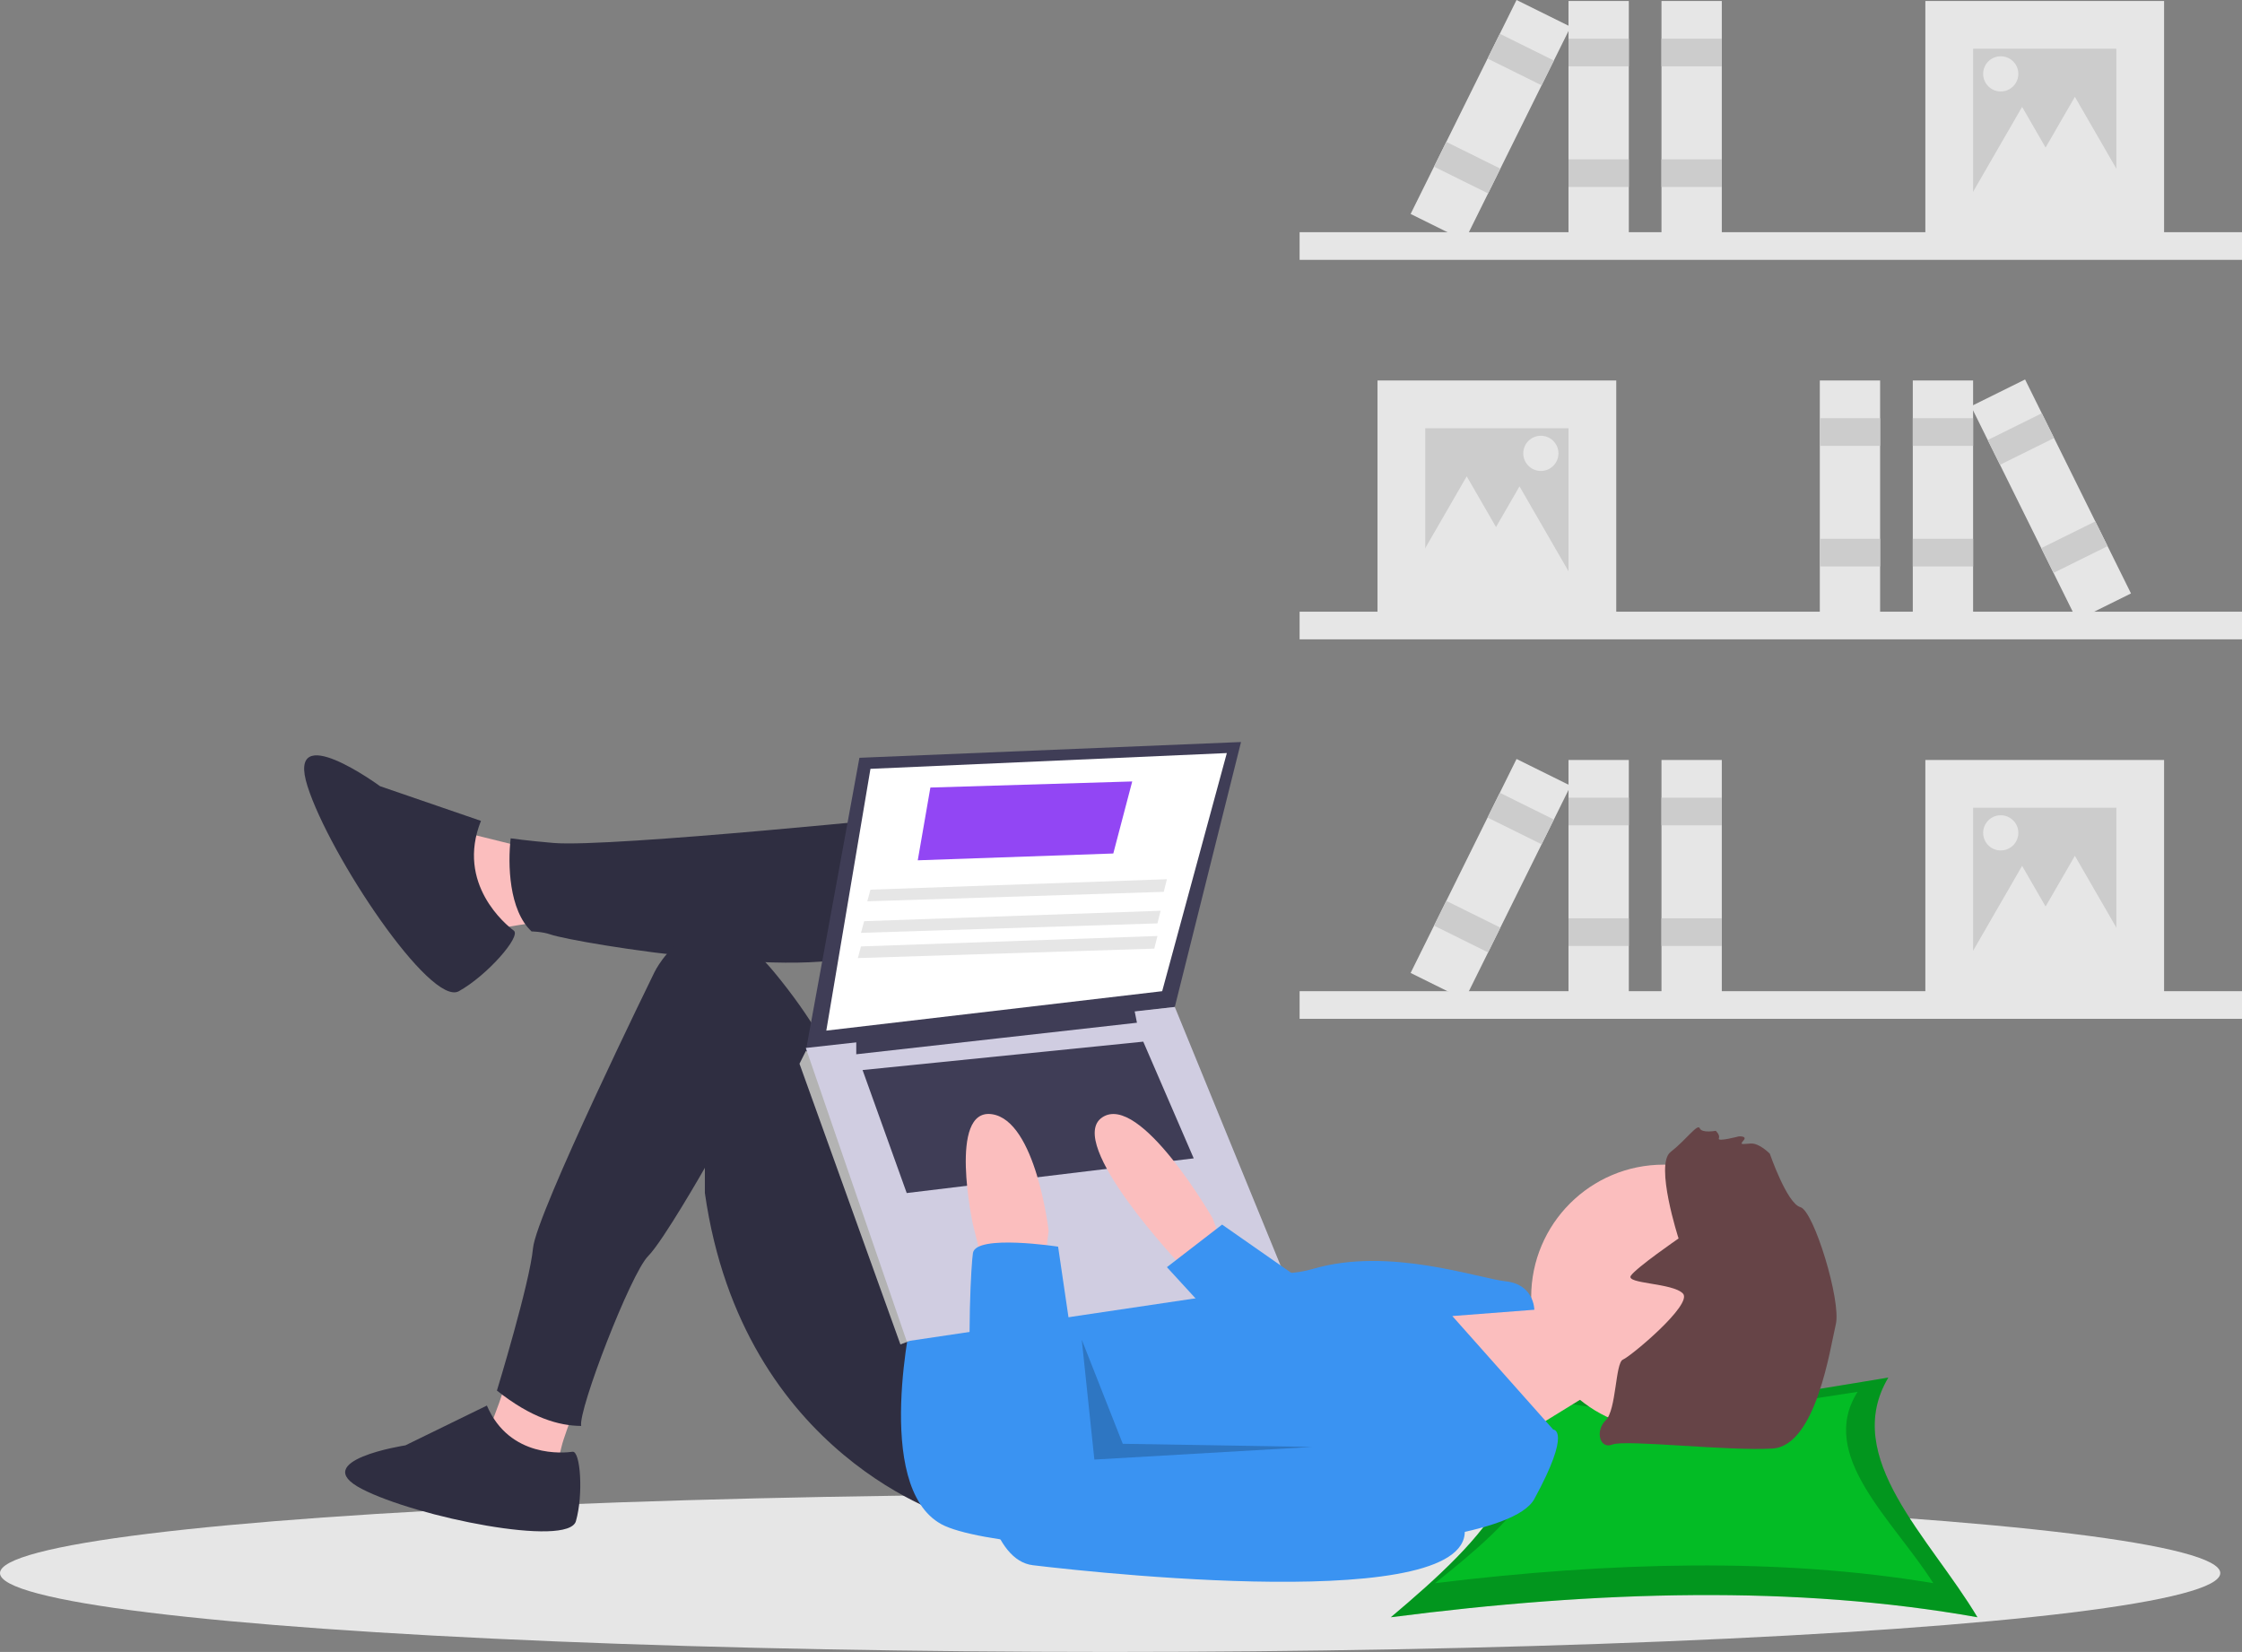 <?xml version="1.0" encoding="UTF-8" standalone="no"?>
<svg
   xmlns:dc="http://purl.org/dc/elements/1.1/"
   xmlns:cc="http://creativecommons.org/ns#"
   xmlns:rdf="http://www.w3.org/1999/02/22-rdf-syntax-ns#"
   xmlns:svg="http://www.w3.org/2000/svg"
   xmlns="http://www.w3.org/2000/svg"
   xmlns:sodipodi="http://sodipodi.sourceforge.net/DTD/sodipodi-0.dtd"
   xmlns:inkscape="http://www.inkscape.org/namespaces/inkscape"
   id="b3df86d2-2022-47c6-a781-bb5144daf06b"
   data-name="Layer 1"
   width="802.027"
   height="590.916"
   viewBox="0 0 802.027 590.916"
   version="1.1"
   sodipodi:docname="undraw_researching_22gp.svg"
   inkscape:version="1.0.1 (1.0.1+r74)">
  <rect x="0" y="0" width="802.027" height="590.916" fill="#808080" stroke="none"/>
  <defs
     id="defs153" />
  <sodipodi:namedview
     pagecolor="#ffffff"
     bordercolor="#666666"
     borderopacity="1"
     objecttolerance="10"
     gridtolerance="10"
     guidetolerance="10"
     inkscape:pageopacity="0"
     inkscape:pageshadow="2"
     inkscape:window-width="1699"
     inkscape:window-height="1398"
     id="namedview151"
     showgrid="false"
     inkscape:zoom="1.0949097"
     inkscape:cx="500.56501"
     inkscape:cy="407.02516"
     inkscape:window-x="1741"
     inkscape:window-y="42"
     inkscape:window-maximized="0"
     inkscape:current-layer="b3df86d2-2022-47c6-a781-bb5144daf06b" />
  <title
     id="title2">researching</title>
  <rect
     x="464.906"
     y="218.808"
     width="337.121"
     height="9.889"
     fill="#e6e6e6"
     id="rect4" />
  <rect
     x="492.774"
     y="136.101"
     width="85.404"
     height="85.404"
     fill="#e6e6e6"
     id="rect6" />
  <rect
     x="509.855"
     y="153.182"
     width="51.242"
     height="51.242"
     fill="#ccc"
     id="rect8" />
  <rect
     x="684.259"
     y="136.101"
     width="21.576"
     height="85.404"
     fill="#e6e6e6"
     id="rect10" />
  <rect
     x="684.259"
     y="149.586"
     width="21.576"
     height="9.889"
     fill="#ccc"
     id="rect12" />
  <rect
     x="684.259"
     y="192.737"
     width="21.576"
     height="9.889"
     fill="#ccc"
     id="rect14" />
  <rect
     x="650.997"
     y="136.101"
     width="21.576"
     height="85.404"
     fill="#e6e6e6"
     id="rect16" />
  <rect
     x="650.997"
     y="149.586"
     width="21.576"
     height="9.889"
     fill="#ccc"
     id="rect18" />
  <rect
     x="650.997"
     y="192.737"
     width="21.576"
     height="9.889"
     fill="#ccc"
     id="rect20" />
  <rect
     x="921.902"
     y="290.643"
     width="21.576"
     height="85.404"
     transform="translate(-250.057 293.892) rotate(-26.34)"
     fill="#e6e6e6"
     id="rect22" />
  <rect
     x="911.133"
     y="306.647"
     width="21.576"
     height="9.889"
     transform="translate(-241.523 286.855) rotate(-26.34)"
     fill="#ccc"
     id="rect24" />
  <rect
     x="930.279"
     y="345.319"
     width="21.576"
     height="9.889"
     transform="translate(-256.694 299.365) rotate(-26.34)"
     fill="#ccc"
     id="rect26" />
  <polygon
     points="524.688 170.382 535.554 189.201 546.419 208.02 524.688 208.02 502.958 208.02 513.823 189.201 524.688 170.382"
     fill="#e6e6e6"
     id="polygon28" />
  <polygon
     points="543.567 173.978 554.432 192.797 565.298 211.616 543.567 211.616 521.837 211.616 532.702 192.797 543.567 173.978"
     fill="#e6e6e6"
     id="polygon30" />
  <circle
     cx="551.209"
     cy="162.171"
     r="6.293"
     fill="#e6e6e6"
     id="circle32" />
  <rect
     x="663.892"
     y="237.602"
     width="337.121"
     height="9.889"
     transform="translate(1465.919 330.551) rotate(-180)"
     fill="#e6e6e6"
     id="rect34" />
  <rect
     x="887.741"
     y="154.895"
     width="85.404"
     height="85.404"
     transform="translate(1661.899 240.652) rotate(-180)"
     fill="#e6e6e6"
     id="rect36" />
  <rect
     x="904.821"
     y="171.976"
     width="51.242"
     height="51.242"
     transform="translate(1661.899 240.652) rotate(-180)"
     fill="#ccc"
     id="rect38" />
  <rect
     x="760.084"
     y="154.895"
     width="21.576"
     height="85.404"
     transform="translate(1342.757 240.652) rotate(-180)"
     fill="#e6e6e6"
     id="rect40" />
  <rect
     x="760.084"
     y="168.38"
     width="21.576"
     height="9.889"
     transform="translate(1342.757 192.107) rotate(-180)"
     fill="#ccc"
     id="rect42" />
  <rect
     x="760.084"
     y="211.531"
     width="21.576"
     height="9.889"
     transform="translate(1342.757 278.41) rotate(-180)"
     fill="#ccc"
     id="rect44" />
  <rect
     x="793.347"
     y="154.895"
     width="21.576"
     height="85.404"
     transform="translate(1409.283 240.652) rotate(-180)"
     fill="#e6e6e6"
     id="rect46" />
  <rect
     x="793.347"
     y="168.38"
     width="21.576"
     height="9.889"
     transform="translate(1409.283 192.107) rotate(-180)"
     fill="#ccc"
     id="rect48" />
  <rect
     x="793.347"
     y="211.531"
     width="21.576"
     height="9.889"
     transform="translate(1409.283 278.41) rotate(-180)"
     fill="#ccc"
     id="rect50" />
  <rect
     x="721.427"
     y="154.895"
     width="21.576"
     height="85.404"
     transform="translate(1101.754 545.015) rotate(-153.66)"
     fill="#e6e6e6"
     id="rect52" />
  <rect
     x="732.197"
     y="170.9"
     width="21.576"
     height="9.889"
     transform="translate(1131.826 508.546) rotate(-153.66)"
     fill="#ccc"
     id="rect54" />
  <rect
     x="713.051"
     y="209.571"
     width="21.576"
     height="9.889"
     transform="translate(1078.364 573.379) rotate(-153.66)"
     fill="#ccc"
     id="rect56" />
  <polygon
     points="742.244 34.634 731.379 53.453 720.514 72.272 742.244 72.272 763.975 72.272 753.109 53.453 742.244 34.634"
     fill="#e6e6e6"
     id="polygon58" />
  <polygon
     points="723.365 38.23 712.5 57.049 701.635 75.868 723.365 75.868 745.096 75.868 734.231 57.049 723.365 38.23"
     fill="#e6e6e6"
     id="polygon60" />
  <circle
     cx="715.724"
     cy="26.424"
     r="6.293"
     fill="#e6e6e6"
     id="circle62" />
  <rect
     x="663.892"
     y="509.097"
     width="337.121"
     height="9.889"
     transform="translate(1465.919 873.542) rotate(-180)"
     fill="#e6e6e6"
     id="rect64" />
  <rect
     x="887.741"
     y="426.39"
     width="85.404"
     height="85.404"
     transform="translate(1661.899 783.643) rotate(-180)"
     fill="#e6e6e6"
     id="rect66" />
  <rect
     x="904.821"
     y="443.471"
     width="51.242"
     height="51.242"
     transform="translate(1661.899 783.643) rotate(-180)"
     fill="#ccc"
     id="rect68" />
  <rect
     x="760.084"
     y="426.39"
     width="21.576"
     height="85.404"
     transform="translate(1342.757 783.643) rotate(-180)"
     fill="#e6e6e6"
     id="rect70" />
  <rect
     x="760.084"
     y="439.875"
     width="21.576"
     height="9.889"
     transform="translate(1342.757 735.097) rotate(-180)"
     fill="#ccc"
     id="rect72" />
  <rect
     x="760.084"
     y="483.027"
     width="21.576"
     height="9.889"
     transform="translate(1342.757 821.4) rotate(-180)"
     fill="#ccc"
     id="rect74" />
  <rect
     x="793.347"
     y="426.39"
     width="21.576"
     height="85.404"
     transform="translate(1409.283 783.643) rotate(-180)"
     fill="#e6e6e6"
     id="rect76" />
  <rect
     x="793.347"
     y="439.875"
     width="21.576"
     height="9.889"
     transform="translate(1409.283 735.097) rotate(-180)"
     fill="#ccc"
     id="rect78" />
  <rect
     x="793.347"
     y="483.027"
     width="21.576"
     height="9.889"
     transform="translate(1409.283 821.4) rotate(-180)"
     fill="#ccc"
     id="rect80" />
  <rect
     x="721.427"
     y="426.39"
     width="21.576"
     height="85.404"
     transform="translate(981.294 1059.819) rotate(-153.66)"
     fill="#e6e6e6"
     id="rect82" />
  <rect
     x="732.197"
     y="442.395"
     width="21.576"
     height="9.889"
     transform="translate(1011.366 1023.35) rotate(-153.66)"
     fill="#ccc"
     id="rect84" />
  <rect
     x="713.051"
     y="481.067"
     width="21.576"
     height="9.889"
     transform="translate(957.904 1088.183) rotate(-153.66)"
     fill="#ccc"
     id="rect86" />
  <polygon
     points="742.244 306.129 731.379 324.948 720.514 343.768 742.244 343.768 763.975 343.768 753.109 324.948 742.244 306.129"
     fill="#e6e6e6"
     id="polygon88" />
  <polygon
     points="723.365 309.725 712.5 328.544 701.635 347.364 723.365 347.364 745.096 347.364 734.231 328.544 723.365 309.725"
     fill="#e6e6e6"
     id="polygon90" />
  <circle
     cx="715.724"
     cy="297.919"
     r="6.293"
     fill="#e6e6e6"
     id="circle92" />
  <ellipse
     cx="397.129"
     cy="562.711"
     rx="397.129"
     ry="28.205"
     fill="#e6e6e6"
     id="ellipse94" />
  <path
     d="m 707.387,578.506 c -64.755,-11.525 -135.567,-9.609 -209.847,0 33.855,-28.581 63.075,-57.163 29.219,-85.744 66.039,13.624 75.289,12.245 148.752,0 -17.039,28.581 14.836,57.163 31.875,85.744 z"
     fill="#03bc25"
     id="path96-5" />
  <path
     d="m 707.387,578.506 c -64.755,-11.525 -135.567,-9.609 -209.847,0 33.855,-28.581 63.075,-57.163 29.219,-85.744 66.039,13.624 75.289,12.245 148.752,0 -17.039,28.581 14.836,57.163 31.875,85.744 z"
     opacity="0.2"
     id="path98-3" />
  <path
     d="m 691.592,566.312 c -55.007,-9.2 -115.159,-7.67 -178.257,0 28.759,-22.814 53.58,-45.628 24.821,-68.442 56.098,10.875 63.955,9.774 126.359,0 -14.474,22.814 12.603,45.628 27.077,68.442 z"
     fill="#03bc25"
     id="path100-5" />
  <polygon
     points="537.591 466.249 557.899 469.634 568.053 498.967 538.72 517.019 504.873 466.249 536.463 466.249 537.591 466.249"
     fill="#a0616a"
     id="polygon104"
     style="fill:#fbbebe;fill-opacity:1" />
  <circle
     cx="595.13"
     cy="463.993"
     r="47.385"
     fill="#a0616a"
     id="circle106"
     style="fill:#fbbebe;fill-opacity:1" />
  <path
     style="fill:#fbbebe;fill-opacity:1;stroke:none;stroke-width:2.268;stroke-linecap:round;stroke-linejoin:round"
     d="m 165.697,297.67 22.9,5.675 5.064,26.264 -20.785,3.34 c -5.195,-10.765 -13.757,-17.098 -7.179,-35.279 z"
     id="path1033"
     sodipodi:nodetypes="ccccc" />
  <path
     d="m 532.372,445.919 c 0,0 -115.025,11.873 -135.385,10.154 -9.534,-0.805 -15.318,-1.658 -15.318,-1.658 -1.061,9.271 -0.654,25.732 7.479,33.309 0,0 3.76,0.042 6.711,1.067 9.106,3.163 100.411,18.051 116.205,4.513 15.795,-13.539 20.308,-47.385 20.308,-47.385 z"
     fill="#2f2e41"
     id="path108"
     transform="translate(-198.987,-154.542)"
     style="fill:#2f2e41;fill-opacity:1"
     sodipodi:nodetypes="csccssc" />
  <path
     d="M371.038,448.175l-36.103-12.41s-33.846-24.821-25.949,0,44,78.975,54.154,73.334,22.366-19.643,19.644-21.668S362.013,470.739,371.038,448.175Z"
     transform="translate(-198.987 -154.542)"
     fill="#2f2e41"
     id="path112" />
  <path
     d="m 410.69,640.446 c -1.73,7.359 -9.558,26.079 -10.85,31.685 -1.47,6.382 -2.46,9.367 -2.46,9.367 l -26.342,-5.425 2.008,-8.214 c 0,0 8.812,-20.143 9.941,-32.554 z"
     transform="translate(-198.987,-154.542)"
     fill="#2f2e41"
     id="path1031"
     style="fill:#fbbebe;fill-opacity:1"
     sodipodi:nodetypes="csccccc" />
  <path
     d="m 540.27,697.509 c 0,0 -75.59,-21.436 -89.128,-116.205 v -9.026 c 0,0 -14.956,26.238 -20.308,31.59 -6.205,6.205 -25.071,55.104 -23.943,60.745 -7.982,-0.051 -17.879,-2.898 -30.14,-12.648 0,0 11.774,-38.507 12.903,-50.917 1.128,-12.41 43.436,-98.718 43.436,-98.718 0,0 15.795,-32.718 42.872,0 27.077,32.718 29.333,55.282 29.333,55.282 l 34.974,67.693 z"
     transform="translate(-198.987,-154.542)"
     fill="#2f2e41"
     id="path110"
     style="fill:#2f2e41;fill-opacity:1"
     sodipodi:nodetypes="cccsccscsccc" />
  <path
     d="M525.603,623.048s-14.667,63.18,10.154,76.718S734.322,715.561,747.86,690.74s6.769-24.821,6.769-24.821l-36.103-40.616L747.86,623.048s0-9.026-10.154-10.154-41.744-12.41-68.821-4.513-42.872-15.795-42.872-15.795Z"
     fill="#575a89"
     id="path116"
     transform="translate(-198.987 -154.542)"
     style="fill:#3a93f2;fill-opacity:1" />
  <polygon
     points="307.437 271.069 288.257 375.993 420.258 360.198 443.95 265.428 307.437 271.069"
     fill="#3f3d56"
     id="polygon118" />
  <polygon
     points="311.386 275.018 295.591 368.659 415.745 354.557 438.873 269.377 311.386 275.018"
     fill="#fff"
     id="polygon120" />
  <polygon
     points="292.77 377.121 288.257 375.993 286.001 380.505 322.104 480.916 325.499 479.618 326.616 473.019 292.77 377.121"
     fill="#b3b3b3"
     id="polygon122" />
  <polygon
     points="288.257 374.864 324.36 479.788 460.873 459.48 420.258 360.198 288.257 374.864"
     fill="#d0cde1"
     id="polygon124" />
  <polygon
     points="332.822,281.71 328.309,307.736 398.258,305.301 405.027,279.531 "
     fill="#03bc25"
     id="polygon142-6"
     style="fill:#9246f4;fill-opacity:1" />
  <polygon
     points="306.309 371.48 306.309 377.121 406.719 365.839 405.591 360.198 306.309 371.48"
     fill="#3f3d56"
     id="polygon126" />
  <polygon
     points="308.565 382.762 324.36 426.762 427.027 414.352 408.976 372.608 308.565 382.762"
     fill="#3f3d56"
     id="polygon128" />
  <path
     d="M636.167,599.355l-3.385-9.026s-25.949-45.128-39.487-36.103,28.205,53.026,28.205,53.026h13.539Z"
     transform="translate(-198.987 -154.542)"
     fill="#a0616a"
     id="path130"
     style="fill:#fbbebe;fill-opacity:1" />
  <path
     d="M550.423,606.124l-3.385-13.539s-9.026-41.744,6.769-39.487,20.308,41.744,20.308,41.744l-1.128,9.026Z"
     transform="translate(-198.987 -154.542)"
     fill="#a0616a"
     id="path132"
     style="fill:#fbbebe;fill-opacity:1" />
  <path
     d="M577.501,600.483s-29.333-4.513-30.462,2.256-6.769,108.308,21.436,111.693,168.103,18.051,153.436-16.923-37.231-30.462-37.231-30.462L588.783,677.202Z"
     transform="translate(-198.987 -154.542)"
     fill="#575a89"
     id="path134"
     style="fill:#3a93f2;fill-opacity:1" />
  <polygon
     points="467.078 458.916 437.181 438.044 417.437 453.275 442.258 480.352 467.078 458.916"
     fill="#575a89"
     id="polygon136"
     style="fill:#3a93f2;fill-opacity:1" />
  <polygon
     points="386.976 479.224 391.488 522.096 469.335 517.583 401.642 516.455 386.976 479.224"
     opacity="0.2"
     id="polygon138" />
  <polygon
     points="310.258 322.403 416.309 319.018 417.437 314.505 311.386 318.239 310.258 322.403"
     fill="#e6e6e6"
     id="polygon144" />
  <polygon
     points="308.001 333.685 414.053 330.3 415.181 325.787 309.129 329.521 308.001 333.685"
     fill="#e6e6e6"
     id="polygon146" />
  <polygon
     points="306.873 342.71 412.924 339.326 414.053 334.813 308.001 338.546 306.873 342.71"
     fill="#e6e6e6"
     id="polygon148" />
  <path
     d="m 600.473,443.009 c 0,0 -8.566,-26.47 -2.878,-30.908 5.689,-4.439 9.715,-10.343 10.458,-8.506 0.743,1.838 5.709,0.899 5.709,0.899 0,0 1.662,1.466 1.115,2.756 -0.547,1.291 7.175,-0.763 7.175,-0.763 0,0 3.128,-0.196 1.662,1.466 -1.466,1.662 -0.547,1.29 2.581,1.095 3.128,-0.196 6.824,3.655 6.824,3.655 0,0 6.141,17.829 10.931,19.099 4.79,1.27 14.667,33.625 12.674,41.914 -1.993,8.289 -7.013,43.461 -22.654,44.44 -15.641,0.98 -52.649,-3.297 -57.243,-1.44 -4.594,1.858 -6.276,-4.945 -2.425,-8.641 3.851,-3.695 3.418,-20.626 6.175,-21.741 2.756,-1.115 25.14,-19.788 21.444,-23.639 -3.695,-3.851 -20.626,-3.418 -18.613,-6.371 2.013,-2.952 17.066,-13.316 17.066,-13.316 z"
     fill="#664447"
     stroke-width="1.147"
     id="path292" />
  <path
     d="m 174.169,502.778 -29.144,14.233 c 0,0 -35.244,5.422 -15.589,15.589 19.655,10.166 73.876,21.011 76.587,11.522 2.711,-9.489 1.635,-25.236 -1.216,-24.818 -2.851,0.418 -22.506,2.452 -30.639,-16.526 z"
     fill="#2f2e41"
     id="path114" />
  <path
     d="m 539.104,777.338 c 0,0 -115.025,11.873 -135.385,10.154 -9.534,-0.805 -15.318,-1.658 -15.318,-1.658 -1.061,9.271 -0.654,25.732 7.479,33.309 0,0 3.76,0.042 6.711,1.067 9.106,3.163 100.411,18.051 116.205,4.513 15.795,-13.539 20.308,-47.385 20.308,-47.385 z"
     fill="#2f2e41"
     id="path108-2"
     style="fill:#575a89;fill-opacity:1"
     sodipodi:nodetypes="csccssc" />
</svg>
